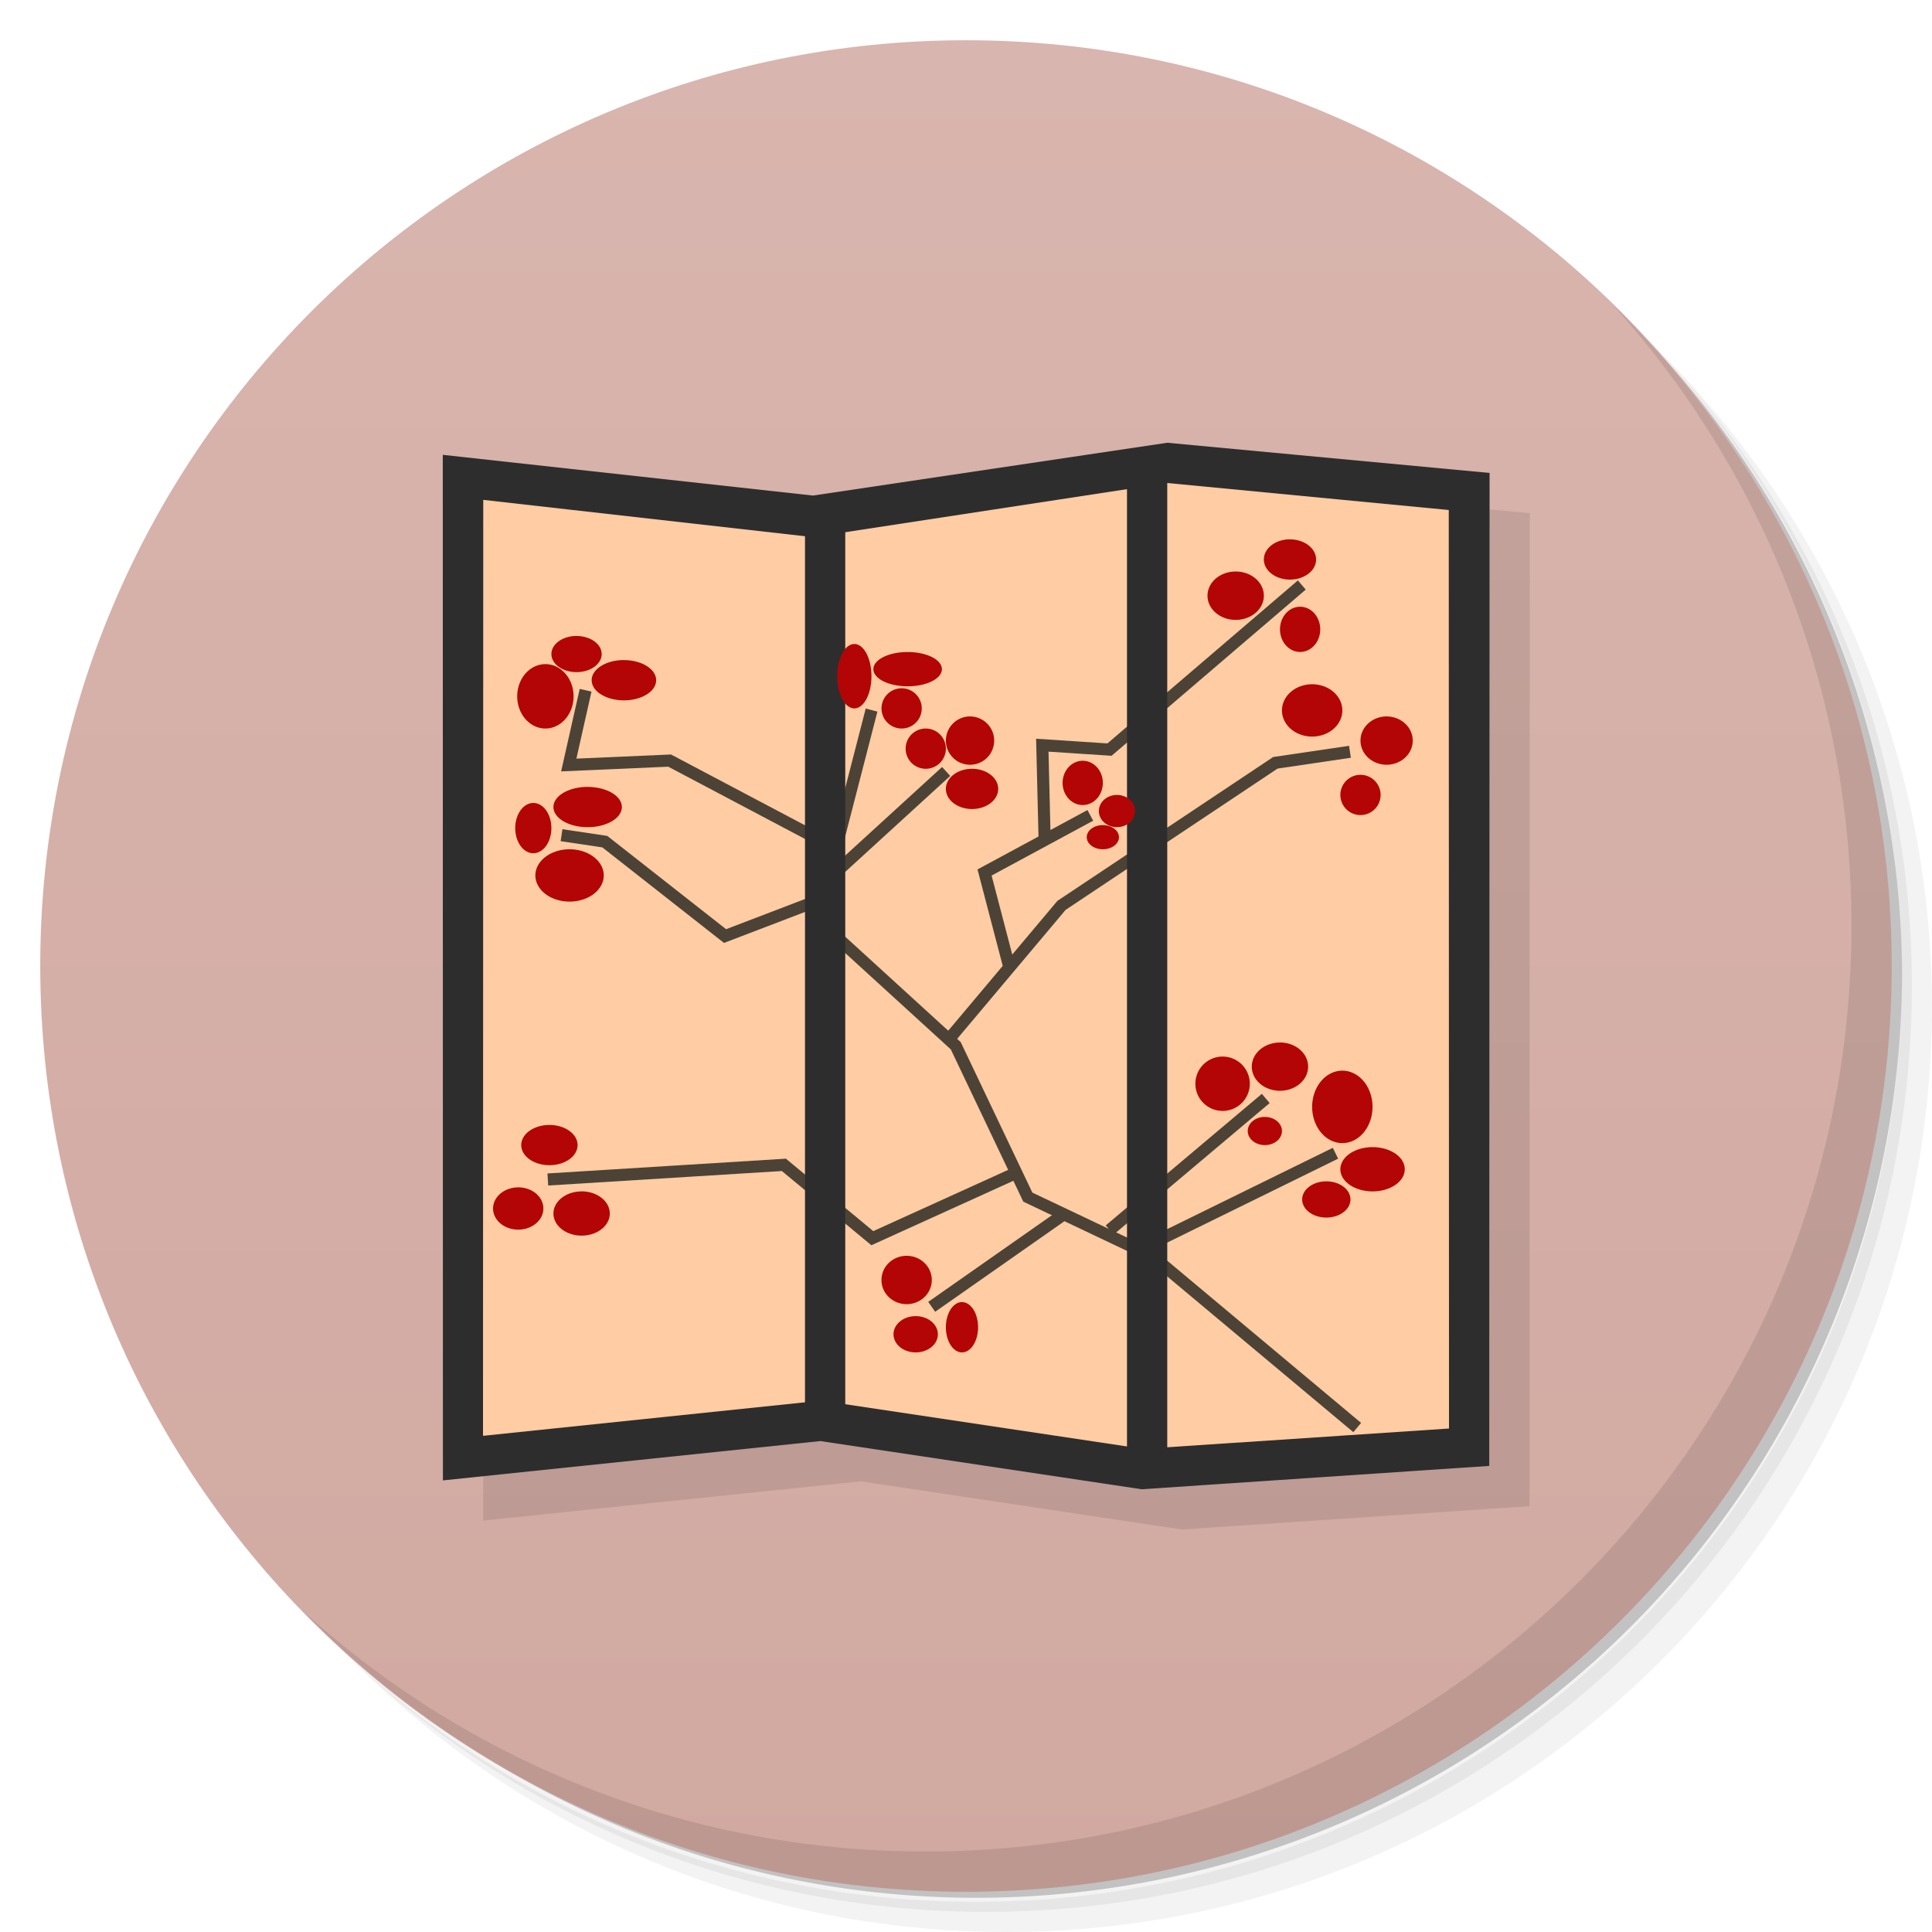 <svg xmlns="http://www.w3.org/2000/svg" version="1.1" viewBox="0 0 48 48">
 <defs>
  <linearGradient id="linearGradient3764" x2="47" gradientUnits="userSpaceOnUse" x1="1" gradientTransform="matrix(0 -1 1 0 -0 48)">
   <stop style="stop-color:#d1a9a1" offset="0"/>
   <stop style="stop-color:#d8b5ae" offset="1"/>
  </linearGradient>
 </defs>
 <path style="opacity:.05" d="m36.31 5c5.859 4.062 9.688 10.831 9.688 18.5 0 12.426-10.07 22.5-22.5 22.5-7.669 0-14.438-3.828-18.5-9.688 1.037 1.822 2.306 3.499 3.781 4.969 4.085 3.712 9.514 5.969 15.469 5.969 12.703 0 23-10.298 23-23 0-5.954-2.256-11.384-5.969-15.469-1.469-1.475-3.147-2.744-4.969-3.781zm4.969 3.781c3.854 4.113 6.219 9.637 6.219 15.719 0 12.703-10.297 23-23 23-6.081 0-11.606-2.364-15.719-6.219 4.16 4.144 9.883 6.719 16.219 6.719 12.703 0 23-10.298 23-23 0-6.335-2.575-12.06-6.719-16.219z"/>
 <path style="opacity:.1" d="m41.28 8.781c3.712 4.085 5.969 9.514 5.969 15.469 0 12.703-10.297 23-23 23-5.954 0-11.384-2.256-15.469-5.969 4.113 3.854 9.637 6.219 15.719 6.219 12.703 0 23-10.298 23-23 0-6.081-2.364-11.606-6.219-15.719z"/>
 <path style="opacity:.2" d="m31.25 2.375c8.615 3.154 14.75 11.417 14.75 21.13 0 12.426-10.07 22.5-22.5 22.5-9.708 0-17.971-6.135-21.12-14.75a23 23 0 0 0 44.875 -7 23 23 0 0 0 -16 -21.875z"/>
 <path style="fill:url(#linearGradient3764)" d="m24 1c12.703 0 23 10.297 23 23s-10.297 23-23 23-23-10.297-23-23 10.297-23 23-23z"/>
 <g transform="translate(-0)">
  <path style="color-rendering:auto;fill-opacity:0.098;color:#000000;isolation:auto;mix-blend-mode:normal;shape-rendering:auto;solid-color:#000000;image-rendering:auto;white-space:normal" d="m30 12l-8.803 1.312-9.197-1.011 0.004 25.478 9.379-0.976 7.98 1.197 8.637-0.58 0.008-24.67-8.008-0.75z" transform="translate(0)"/>
  <path style="color-rendering:auto;color:#000000;isolation:auto;mix-blend-mode:normal;shape-rendering:auto;solid-color:#000000;image-rendering:auto;white-space:normal;fill:#2d2d2d" d="m29 11-8.802 1.312-9.197-1.012 0.003 25.48 9.378-0.977 7.982 1.197 8.636-0.58 0.008-24.67z" isolation="auto" mix-blend-mode="normal" transform="translate(0)"/>
  <path style="fill:#ffcca3" d="m29 12-8.803 1.345-8.191-0.926-0.006 23.254l8.402-0.875 8 1.199 7.598-0.506-0.006-22.82z" transform="translate(0)"/>
  <path style="stroke:#4c4336;stroke-width:2.364;fill:none" d="m204.42 10.35-39.99-33.464-24.444-11.606-14.1-29.616-23.982-21.888-0.462-12.868 7.973-30.909" transform="matrix(.127 0 0 .127 7.758 34.152)"/>
  <path style="stroke:#4c4336;stroke-width:2.364;fill:none" d="m162.55-24.838 37.62-18.471" transform="matrix(.127 0 0 .127 7.758 34.152)"/>
  <path style="stroke:#4c4336;stroke-width:2.364;fill:none" d="m155.99-28.29 30.539-25.737" transform="matrix(.127 0 0 .127 7.758 34.152)"/>
  <path style="stroke:#4c4336;stroke-width:2.364;fill:none" d="m147.5-31.703-26.322 18.441" transform="matrix(.127 0 0 .127 7.758 34.152)"/>
  <path style="stroke:#4c4336;stroke-width:2.364;fill:none" d="m138.44-39.8-28.877 13.11-17.301-14.346-46.18 2.863" transform="matrix(.127 0 0 .127 7.758 34.152)"/>
  <path style="stroke:#4c4336;stroke-width:2.364;fill:none" d="m124.93-66.06 21.642-25.737 41.838-27.892 14.592-2.155" transform="matrix(.127 0 0 .127 7.758 34.152)"/>
  <path style="stroke:#4c4336;stroke-width:2.364;fill:none" d="m136.23-80.22-4.71-18.01 20.688-11.175" transform="matrix(.127 0 0 .127 7.758 34.152)"/>
  <path style="stroke:#4c4336;stroke-width:2.364;fill:none" d="m143.28-104.26-0.462-18.872 13.145 0.862 37.62-32.2" transform="matrix(.127 0 0 .127 7.758 34.152)"/>
  <path style="stroke:#4c4336;stroke-width:2.364;fill:none" d="m101.44-97.37 22.566-20.626" transform="matrix(.127 0 0 .127 7.758 34.152)"/>
  <path style="stroke:#4c4336;stroke-width:2.364;fill:none" d="m100.95-93.52-20.2 7.727-23.52-18.471-8.466-1.262" transform="matrix(.127 0 0 .127 7.758 34.152)"/>
  <path style="stroke:#4c4336;stroke-width:2.364;fill:none" d="m102.36-102.97-32.448-17.15-19.734 0.862 3.294-14.623" transform="matrix(.127 0 0 .127 7.758 34.152)"/>
  <path style="color-rendering:auto;color:#000000;isolation:auto;mix-blend-mode:normal;shape-rendering:auto;solid-color:#000000;image-rendering:auto;white-space:normal;fill:#2d2d2d" d="m20 12.808v22.547h1v-22.547z" isolation="auto" mix-blend-mode="normal"/>
  <path style="color-rendering:auto;shape-rendering:auto;image-rendering:auto;fill:#2d2d2d" d="m28 11.5v24.891h1v-24.891h-1z" isolation="auto" mix-blend-mode="normal" solid-color="#000000" white-space="normal"/>
 </g>
 <path style="opacity:.1" d="m40.03 7.531c3.712 4.084 5.969 9.514 5.969 15.469 0 12.703-10.297 23-23 23-5.954 0-11.384-2.256-15.469-5.969 4.178 4.291 10.01 6.969 16.469 6.969 12.703 0 23-10.298 23-23 0-6.462-2.677-12.291-6.969-16.469z"/>
 <path style="fill:#b30505" d="m32.004 13.4a0.65 0.5 0 0 0 -0.604 0.5 0.65 0.5 0 0 0 0.65 0.5 0.65 0.5 0 0 0 0.648 -0.5 0.65 0.5 0 0 0 -0.648 -0.5 0.65 0.5 0 0 0 -0.047 0zm-1.305 0.799a0.7 0.6 0 0 0 -0.699 0.602 0.7 0.6 0 0 0 0.699 0.6 0.7 0.6 0 0 0 0.701 -0.6 0.7 0.6 0 0 0 -0.701 -0.602zm1.602 0.875a0.5 0.562 0 0 0 -0.5 0.562 0.5 0.562 0 0 0 0.5 0.562 0.5 0.562 0 0 0 0.5 -0.562 0.5 0.562 0 0 0 -0.5 -0.562zm-18.02 0.727a0.625 0.45 0 0 0 -0.582 0.449 0.625 0.45 0 0 0 0.625 0.449 0.625 0.45 0 0 0 0.625 -0.449 0.625 0.45 0 0 0 -0.625 -0.449 0.625 0.45 0 0 0 -0.043 0zm6.944 0.199a0.425 0.8 0 0 0 -0.424 0.801 0.425 0.8 0 0 0 0.424 0.799 0.425 0.8 0 0 0 0.426 -0.799 0.425 0.8 0 0 0 -0.426 -0.801zm1.326 0.199a0.85 0.425 0 0 0 -0.852 0.426 0.85 0.425 0 0 0 0.852 0.426 0.85 0.425 0 0 0 0.85 -0.426 0.85 0.425 0 0 0 -0.85 -0.426zm-7.107 0.201a0.8 0.5 0 0 0 -0.744 0.5 0.8 0.5 0 0 0 0.801 0.5 0.8 0.5 0 0 0 0.801 -0.5 0.8 0.5 0 0 0 -0.801 -0.5 0.8 0.5 0 0 0 -0.057 0zm-1.893 0.1a0.7 0.8 0 0 0 -0.701 0.801 0.7 0.8 0 0 0 0.701 0.799 0.7 0.8 0 0 0 0.699 -0.799 0.7 0.8 0 0 0 -0.699 -0.801zm19.049 0.5a0.75 0.65 0 0 0 -0.75 0.65 0.75 0.65 0 0 0 0.75 0.65 0.75 0.65 0 0 0 0.75 -0.65 0.75 0.65 0 0 0 -0.75 -0.65zm-10.199 0.1a0.5 0.5 0 0 0 -0.5 0.5 0.5 0.5 0 0 0 0.5 0.5 0.5 0.5 0 0 0 0.5 -0.5 0.5 0.5 0 0 0 -0.5 -0.5zm1.656 0.701a0.6 0.6 0 0 0 -0.557 0.599 0.6 0.6 0 0 0 0.6 0.6 0.6 0.6 0 0 0 0.6 -0.6 0.6 0.6 0 0 0 -0.6 -0.6 0.6 0.6 0 0 0 -0.043 0zm10.348 0a0.65 0.6 0 0 0 -0.604 0.599 0.65 0.6 0 0 0 0.648 0.6 0.65 0.6 0 0 0 0.65 -0.6 0.65 0.6 0 0 0 -0.65 -0.6 0.65 0.6 0 0 0 -0.045 0zm-11.405 0.299a0.5 0.5 0 0 0 -0.5 0.5 0.5 0.5 0 0 0 0.5 0.5 0.5 0.5 0 0 0 0.5 -0.5 0.5 0.5 0 0 0 -0.5 -0.5zm3.9 0.801a0.5 0.55 0 0 0 -0.5 0.549 0.5 0.55 0 0 0 0.5 0.551 0.5 0.55 0 0 0 0.5 -0.551 0.5 0.55 0 0 0 -0.5 -0.549zm-2.75 0.199a0.65 0.5 0 0 0 -0.65 0.5 0.65 0.5 0 0 0 0.65 0.5 0.65 0.5 0 0 0 0.65 -0.5 0.65 0.5 0 0 0 -0.65 -0.5zm9.651 0.15a0.5 0.5 0 0 0 -0.5 0.5 0.5 0.5 0 0 0 0.5 0.5 0.5 0.5 0 0 0 0.5 -0.5 0.5 0.5 0 0 0 -0.5 -0.5zm-19.262 0.301a0.85 0.5 0 0 0 -0.789 0.5 0.85 0.5 0 0 0 0.85 0.5 0.85 0.5 0 0 0 0.85 -0.5 0.85 0.5 0 0 0 -0.85 -0.5 0.85 0.5 0 0 0 -0.061 0zm13.211 0.199a0.45 0.4 0 0 0 -0.449 0.4 0.45 0.4 0 0 0 0.449 0.401 0.45 0.4 0 0 0 0.449 -0.401 0.45 0.4 0 0 0 -0.449 -0.4zm-14.5 0.199a0.45 0.625 0 0 0 -0.449 0.625 0.45 0.625 0 0 0 0.449 0.625 0.45 0.625 0 0 0 0.449 -0.625 0.45 0.625 0 0 0 -0.449 -0.625zm14.121 0.551a0.4 0.3 0 0 0 -0.371 0.301 0.4 0.3 0 0 0 0.4 0.299 0.4 0.3 0 0 0 0.4 -0.299 0.4 0.3 0 0 0 -0.4 -0.301 0.4 0.3 0 0 0 -0.029 0zm-13.221 0.6a0.85 0.65 0 0 0 -0.849 0.65 0.85 0.65 0 0 0 0.849 0.65 0.85 0.65 0 0 0 0.85 -0.65 0.85 0.65 0 0 0 -0.85 -0.65zm17.65 4.801a0.7 0.6 0 0 0 -0.7 0.599 0.7 0.6 0 0 0 0.701 0.6 0.7 0.6 0 0 0 0.699 -0.6 0.7 0.6 0 0 0 -0.699 -0.6zm-1.425 0.349a0.675 0.675 0 0 0 -0.676 0.676 0.675 0.675 0 0 0 0.676 0.674 0.675 0.675 0 0 0 0.676 -0.674 0.675 0.675 0 0 0 -0.676 -0.676zm2.975 0.35a0.75 0.9 0 0 0 -0.75 0.9 0.75 0.9 0 0 0 0.75 0.9 0.75 0.9 0 0 0 0.75 -0.9 0.75 0.9 0 0 0 -0.75 -0.9zm-1.955 1.15a0.425 0.35 0 0 0 -0.395 0.35 0.425 0.35 0 0 0 0.426 0.35 0.425 0.35 0 0 0 0.424 -0.35 0.425 0.35 0 0 0 -0.424 -0.35 0.425 0.35 0 0 0 -0.031 0zm-17.744 0.199a0.7 0.5 0 0 0 -0.701 0.5 0.7 0.5 0 0 0 0.701 0.5 0.7 0.5 0 0 0 0.699 -0.5 0.7 0.5 0 0 0 -0.699 -0.5zm20.449 0.551a0.8 0.55 0 0 0 -0.799 0.551 0.8 0.55 0 0 0 0.799 0.549 0.8 0.55 0 0 0 0.801 -0.549 0.8 0.55 0 0 0 -0.801 -0.551zm-1.148 0.85a0.6 0.45 0 0 0 -0.6 0.451 0.6 0.45 0 0 0 0.6 0.449 0.6 0.45 0 0 0 0.6 -0.449 0.6 0.45 0 0 0 -0.6 -0.451zm-20.077 0.15a0.625 0.525 0 0 0 -0.625 0.525 0.625 0.525 0 0 0 0.625 0.525 0.625 0.525 0 0 0 0.625 -0.526 0.625 0.525 0 0 0 -0.625 -0.525zm1.574 0.1a0.7 0.55 0 0 0 -0.699 0.55 0.7 0.55 0 0 0 0.699 0.549 0.7 0.55 0 0 0 0.701 -0.549 0.7 0.55 0 0 0 -0.701 -0.551zm8.076 1.6a0.625 0.6 0 0 0 -0.625 0.602 0.625 0.6 0 0 0 0.625 0.6 0.625 0.6 0 0 0 0.625 -0.6 0.625 0.6 0 0 0 -0.625 -0.602zm1.375 1.15a0.4 0.625 0 0 0 -0.4 0.625 0.4 0.625 0 0 0 0.4 0.625 0.4 0.625 0 0 0 0.4 -0.625 0.4 0.625 0 0 0 -0.4 -0.625zm-1.15 0.349a0.55 0.45 0 0 0 -0.551 0.451 0.55 0.45 0 0 0 0.551 0.45 0.55 0.45 0 0 0 0.551 -0.45 0.55 0.45 0 0 0 -0.551 -0.451z"/>
</svg>
